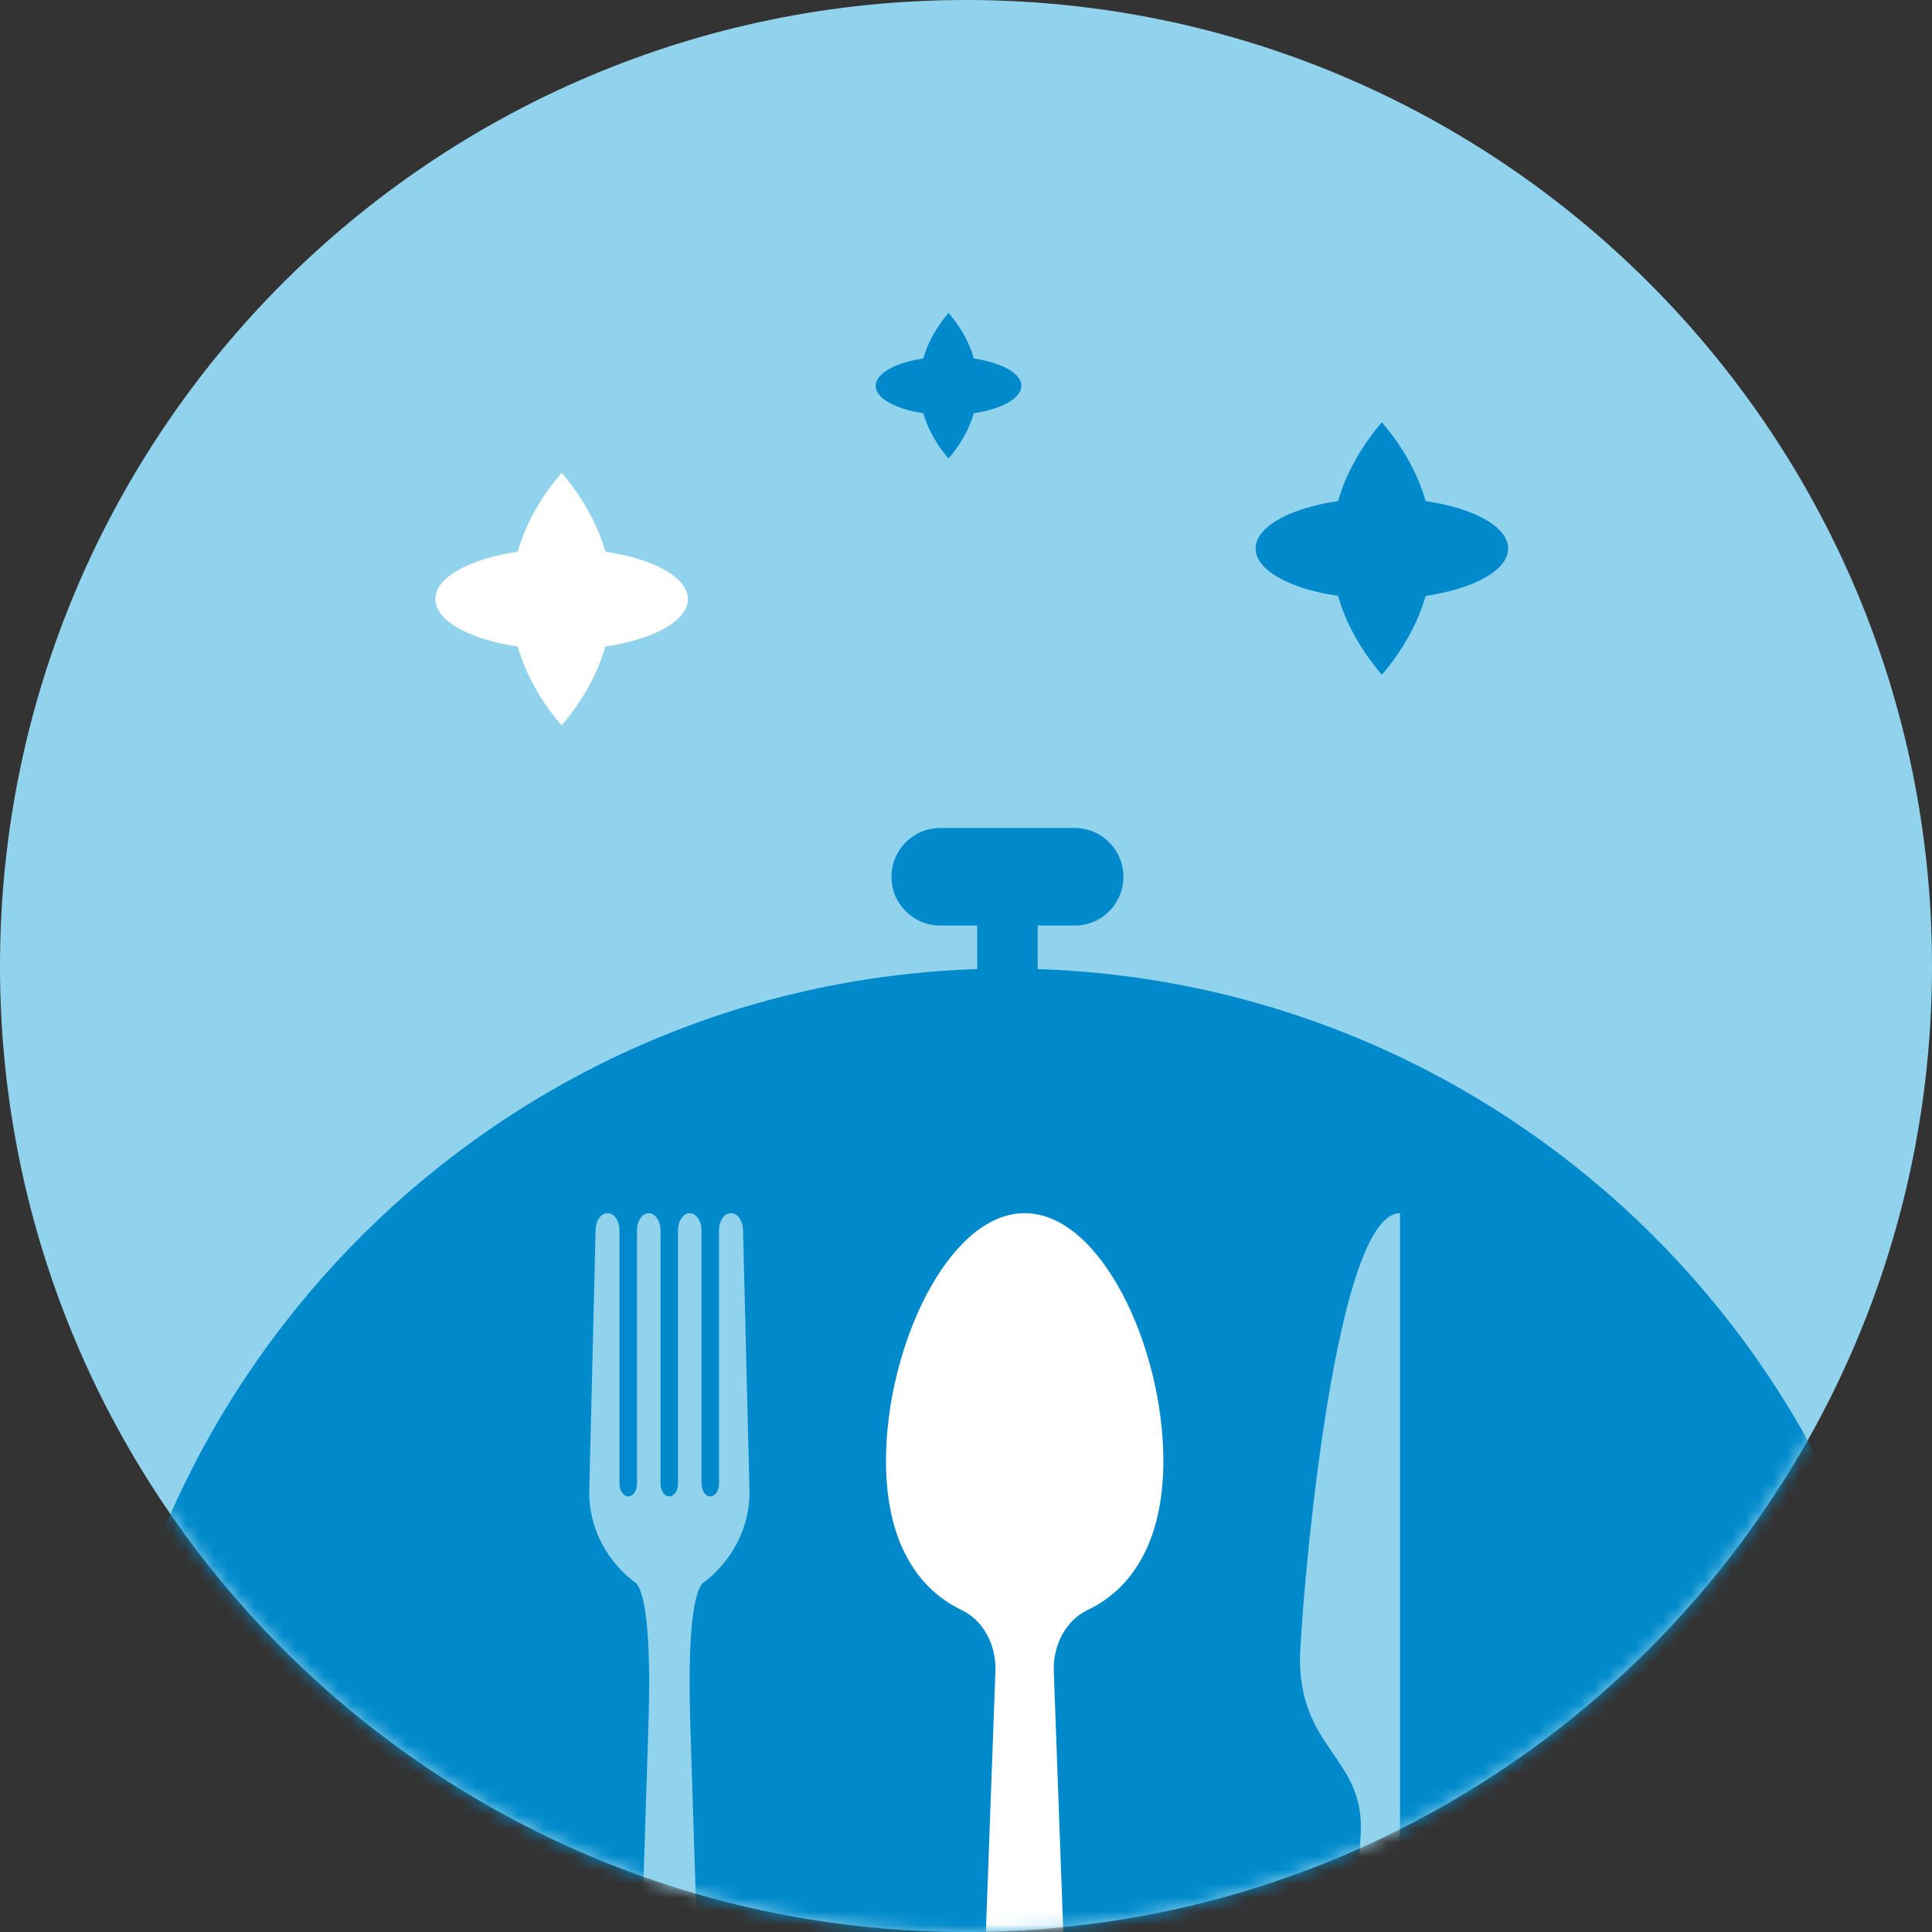 <svg width="140" height="140" viewBox="0 0 140 140" fill="none" xmlns="http://www.w3.org/2000/svg">
<rect x="0" y="0" width="140" height="140" fill="#333333" stroke="none"/>
<path d="M140 70C140 108.66 108.66 140 70 140C31.34 140 0 108.66 0 70C0 31.34 31.34 0 70 0C108.66 0 140 31.34 140 70Z" fill="#91D3ED"/>
<mask id="mask0_107_1110" style="mask-type:alpha" maskUnits="userSpaceOnUse" x="0" y="0" width="140" height="140">
<circle cx="70" cy="70" r="70" fill="#D9D9D9"/>
</mask>
<g mask="url(#mask0_107_1110)">
<path d="M149.36 130.68H139.054C136.118 97.483 108.828 71.319 75.195 70.224V67.07H77.88C79.834 67.07 81.408 65.483 81.408 63.535C81.408 61.577 79.825 60 77.88 60H68.129C66.175 60 64.601 61.586 64.601 63.535C64.601 65.492 66.184 67.07 68.129 67.07H70.815V70.224C37.181 71.319 9.891 97.483 6.956 130.68H-3.351C-6.472 130.68 -9 133.213 -9 136.34C-9 139.467 -6.472 142 -3.351 142H149.351C152.472 142 155 139.467 155 136.34C155.009 133.213 152.472 130.68 149.36 130.68Z" fill="#008ACB"/>
<mask id="mask1_107_1110" style="mask-type:luminance" maskUnits="userSpaceOnUse" x="39" y="83" width="68" height="58">
<path d="M106.592 84H39V140.214H106.592V84Z" fill="white"/>
</mask>
<g mask="url(#mask1_107_1110)">
<path d="M94.203 120.323C94.185 117.843 96.471 87.912 101.448 87.912C101.448 152.84 101.448 88.378 101.448 164.684C101.448 167.331 96.498 167.084 96.682 164.112L98.599 132.967C98.942 127.384 94.255 126.847 94.203 120.323Z" fill="#91D3ED"/>
<path d="M52.102 89.16V107.512C52.102 108.022 51.82 108.435 51.468 108.435C51.117 108.435 50.835 108.022 50.835 107.512V89.16C50.835 88.475 50.449 87.912 49.982 87.912C49.508 87.912 49.13 88.475 49.13 89.16V107.512C49.13 108.022 48.848 108.435 48.496 108.435C48.145 108.435 47.863 108.022 47.863 107.512V89.16C47.863 88.475 47.476 87.912 47.01 87.912C46.536 87.912 46.157 88.475 46.157 89.16V107.512C46.157 108.022 45.876 108.435 45.524 108.435C45.173 108.435 44.891 108.022 44.891 107.512V89.16C44.891 88.475 44.504 87.912 44.038 87.912H44.012C43.555 87.912 43.177 88.448 43.159 89.117L42.702 107.986C42.702 108.022 42.702 108.048 42.702 108.083C42.658 110.721 43.994 113.201 46.131 114.757C47.265 116.269 47.046 123.154 46.975 125.397L45.797 162.389C45.735 164.64 46.966 166.513 48.505 166.513C50.044 166.513 51.275 164.64 51.214 162.389L50.035 125.397C49.965 123.154 49.745 116.269 50.879 114.757C53.007 113.192 54.344 110.721 54.309 108.083C54.309 108.048 54.309 108.022 54.309 107.986L53.843 89.117C53.825 88.448 53.447 87.912 52.99 87.912H52.963C52.488 87.912 52.102 88.466 52.102 89.16Z" fill="#91D3ED"/>
<path d="M84.302 105.858C84.302 97.646 79.799 87.912 74.251 87.912C68.703 87.912 64.201 97.654 64.201 105.858C64.201 111.644 66.434 115.126 69.696 116.674C71.226 117.404 72.202 119.171 72.132 121.106L70.637 161.958C70.549 164.288 72.035 166.381 74.031 166.513C76.186 166.654 77.944 164.596 77.856 162.108L76.361 121.106C76.291 119.171 77.267 117.404 78.797 116.674C82.059 115.126 84.302 111.644 84.302 105.858Z" fill="white"/>
</g>
<path d="M68.736 33.228C70.079 31.651 70.849 29.86 70.849 27.952C70.849 26.044 70.086 24.254 68.736 22.676C67.393 24.254 66.622 26.044 66.622 27.952C66.622 29.86 67.393 31.658 68.736 33.228Z" fill="#008ACB"/>
<path d="M68.736 30.073C71.65 30.073 74.012 29.127 74.012 27.96C74.012 26.793 71.65 25.846 68.736 25.846C65.822 25.846 63.459 26.793 63.459 27.96C63.459 29.127 65.822 30.073 68.736 30.073Z" fill="#008ACB"/>
<path d="M40.696 52.564C43.03 49.827 44.358 46.716 44.358 43.413C44.358 40.111 43.03 37 40.696 34.263C38.355 37 37.027 40.111 37.027 43.413C37.027 46.716 38.355 49.834 40.696 52.564Z" fill="white"/>
<path d="M40.697 47.075C45.75 47.075 49.847 45.436 49.847 43.413C49.847 41.391 45.75 39.752 40.697 39.752C35.643 39.752 31.546 41.391 31.546 43.413C31.546 45.436 35.643 47.075 40.697 47.075Z" fill="white"/>
<path d="M100.135 48.896C102.469 46.159 103.797 43.047 103.797 39.745C103.797 36.443 102.469 33.332 100.135 30.595C97.802 33.332 96.474 36.443 96.474 39.745C96.474 43.047 97.794 46.166 100.135 48.896Z" fill="#008ACB"/>
<path d="M100.135 43.407C105.189 43.407 109.286 41.768 109.286 39.746C109.286 37.723 105.189 36.084 100.135 36.084C95.081 36.084 90.984 37.723 90.984 39.746C90.984 41.768 95.081 43.407 100.135 43.407Z" fill="#008ACB"/>
</g>
</svg>
